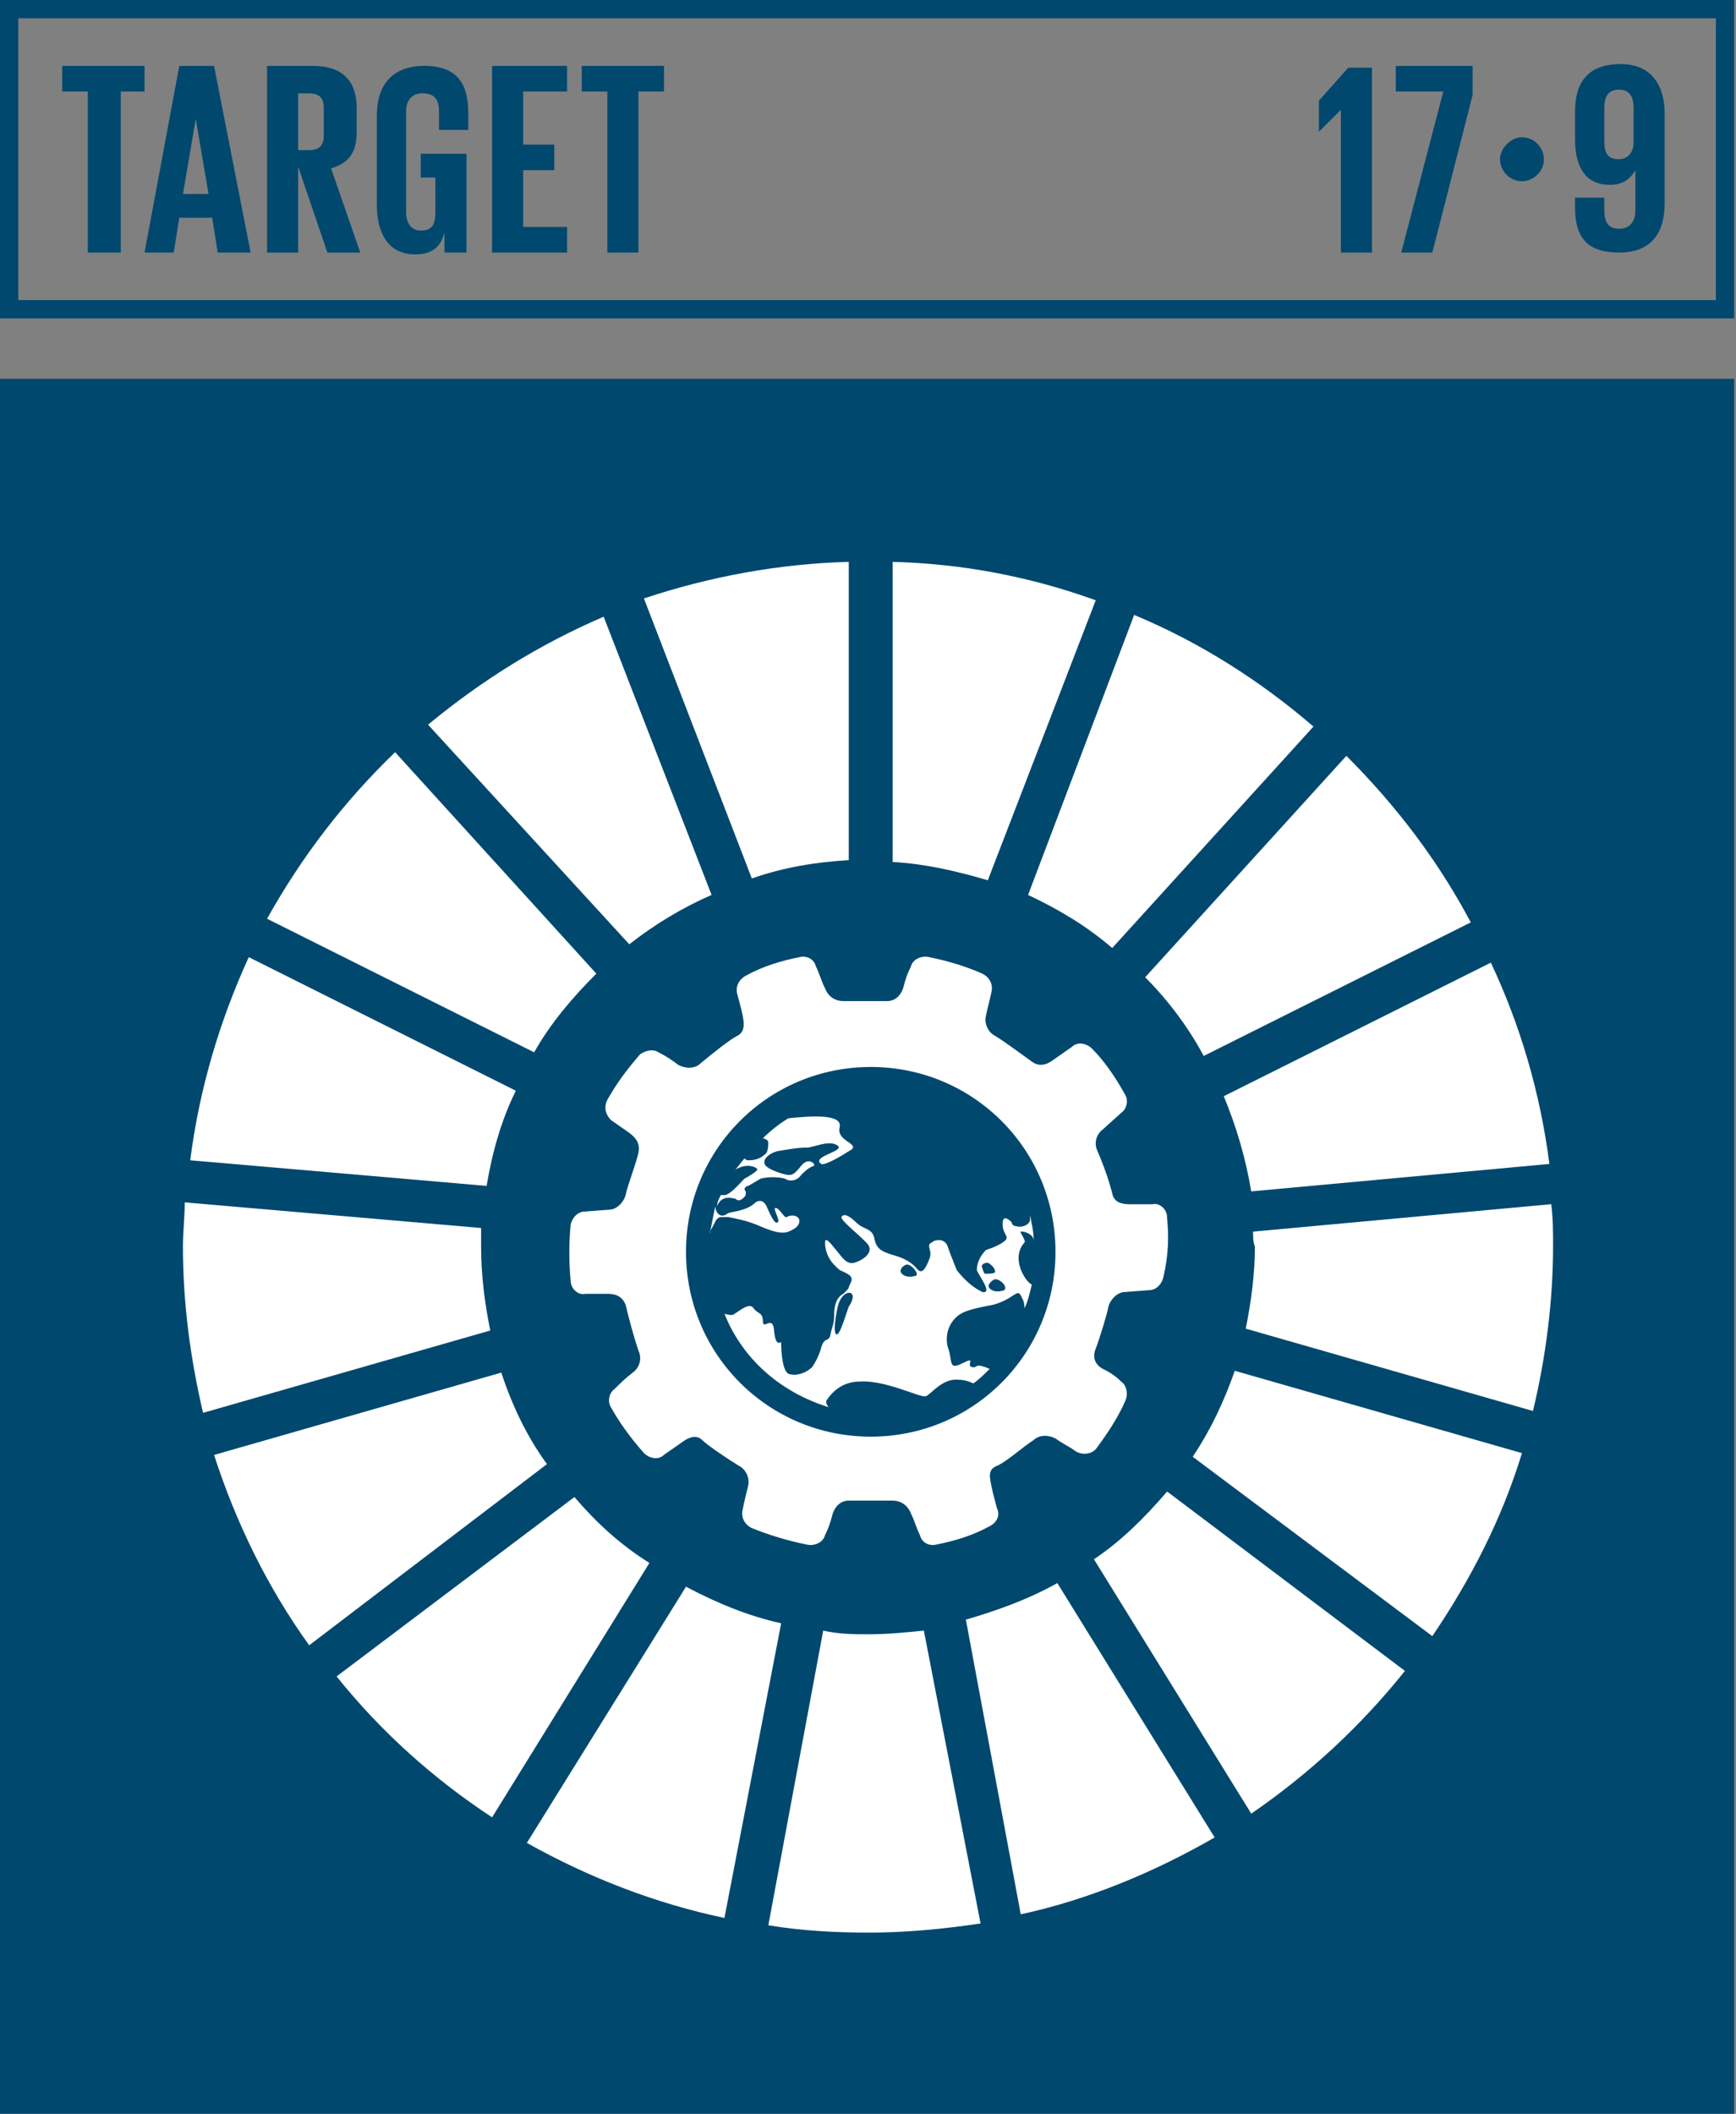 <?xml version="1.0" encoding="UTF-8"?><svg id="Capa_1" xmlns="http://www.w3.org/2000/svg" viewBox="0 0 467 568.37"><rect x="0" y="0" width="467" height="568.37" fill="#808080" stroke="none"/><defs><style>.cls-1{fill:#00486e;}.cls-2{fill:#fff;}</style></defs><path class="cls-1" d="M4.92,80.7H461.59V4.92H4.92V80.7Zm462.08,4.92H0V0H466.51V85.62h.49Z"/><polygon class="cls-1" points="16.73 17.72 38.88 17.72 38.88 24.61 32.48 24.61 32.48 67.91 23.62 67.91 23.62 24.61 16.73 24.61 16.73 17.72"/><path class="cls-1" d="M49.21,52.16h6.89l-3.44-20.18-3.44,20.18Zm-10.33,15.75l9.35-50.19h9.35l9.84,50.19h-8.86l-1.48-9.35h-8.86l-1.48,9.35h-7.87Z"/><path class="cls-1" d="M80.21,24.61v15.75h2.95c2.95,0,3.94-1.48,3.94-3.94v-7.38c0-2.95-1.48-3.94-3.94-3.94h-2.95v-.49Zm0,20.18v23.13h-8.37V17.72h12.3c8.37,0,11.81,4.43,11.81,11.32v6.4c0,5.41-1.97,8.37-6.89,9.84l7.87,22.64h-8.86l-7.87-23.13Z"/><path class="cls-1" d="M113.67,41.34h11.81v26.57h-5.91v-5.41c-.98,3.94-3.44,5.91-7.87,5.91-7.38,0-10.33-5.91-10.33-13.29V31c0-7.87,3.94-13.29,12.79-13.29,9.35,0,11.81,5.41,11.81,12.79v4.43h-7.87v-4.92c0-2.95-.98-4.92-4.43-4.92-2.95,0-4.43,1.97-4.43,4.92v27.07c0,2.95,1.48,4.92,3.94,4.92,2.95,0,3.94-1.48,3.94-4.92v-9.35h-3.94v-6.4h.49Z"/><polygon class="cls-1" points="132.37 17.72 152.55 17.72 152.55 24.61 140.74 24.61 140.74 38.88 149.11 38.88 149.11 45.77 140.74 45.77 140.74 61.02 152.55 61.02 152.55 67.91 132.37 67.91 132.37 17.72"/><polygon class="cls-1" points="156.49 17.72 178.63 17.72 178.63 24.61 171.74 24.61 171.74 67.91 163.38 67.91 163.38 24.61 156.49 24.61 156.49 17.72"/><polygon class="cls-1" points="369.07 17.72 369.07 67.91 360.71 67.91 360.71 29.53 354.8 35.43 354.8 27.07 362.68 18.21 369.07 18.21 369.07 17.72"/><polygon class="cls-1" points="374.98 17.72 396.14 17.72 396.14 25.59 385.31 67.91 376.95 67.91 388.26 24.61 375.47 24.61 375.47 17.72 374.98 17.72"/><path class="cls-1" d="M409.42,36.91c3.44,0,5.91,2.95,5.91,5.91,0,3.44-2.95,5.91-5.91,5.91-3.44,0-5.91-2.95-5.91-5.91s2.95-5.91,5.91-5.91"/><path class="cls-1" d="M431.57,29.03v8.86c0,3.44,.98,4.92,3.94,4.92,2.46,0,3.94-1.97,3.94-4.43v-9.35c0-2.95-.98-4.92-3.94-4.92s-3.94,1.97-3.94,4.92m16.24,1.48v24.11c0,7.87-3.44,13.29-12.3,13.29-9.35,0-11.81-4.92-11.81-12.3v-2.46h7.87v3.44c0,2.95,.98,4.92,3.94,4.92s4.43-1.97,4.43-4.92v-10.83c-1.48,2.46-3.44,3.94-6.89,3.94-5.91,0-9.35-3.94-9.35-12.3v-7.38c0-7.87,3.44-12.79,12.3-12.79,8.37,0,11.81,5.91,11.81,13.29"/><g><rect class="cls-1" y="101.86" width="466.51" height="466.51"/><path class="cls-2" d="M143.69,282.96c4.43-7.87,10.33-14.76,16.73-21.16l-54.13-59.54c-13.78,13.29-25.1,28.05-34.45,44.78l71.85,35.92Z"/><path class="cls-2" d="M276.56,240.64c8.37,3.94,15.75,8.37,22.64,14.27l54.13-59.54c-14.27-12.3-30.51-22.64-48.23-30.02l-28.54,75.29Z"/><path class="cls-2" d="M401.06,258.84l-71.85,35.92c3.44,8.37,5.91,16.73,7.38,25.59l80.21-7.38c-2.46-19.19-7.87-37.4-15.75-54.13"/><path class="cls-2" d="M323.8,283.94l71.85-35.92c-8.86-16.73-20.18-31.49-33.46-44.78l-54.13,59.54c6.4,6.4,11.81,13.78,15.75,21.16"/><path class="cls-2" d="M129.42,335.12v-4.92l-79.72-6.89c0,3.94-.49,7.87-.49,11.81,0,15.26,1.97,30.02,5.41,44.78l77.26-22.14c-1.48-7.38-2.46-14.76-2.46-22.64"/><path class="cls-2" d="M313.96,401.06c-5.91,6.89-12.3,13.29-19.68,18.21l42.32,68.4c15.75-10.83,29.53-23.62,41.34-38.38l-63.97-48.23Z"/><path class="cls-2" d="M337.58,335.12c0,7.38-.98,14.76-2.46,22.14l77.26,22.14c3.44-14.27,5.41-29.53,5.41-44.29,0-3.94,0-7.38-.49-11.32l-80.21,7.38c0,1.48,0,2.95,.49,3.94"/><path class="cls-2" d="M154.52,402.54l-63.97,48.23c11.81,14.76,26.08,27.56,41.83,37.89l42.32-68.4c-7.87-4.92-14.27-10.83-20.18-17.72"/><path class="cls-2" d="M130.9,318.88c1.48-8.86,3.94-17.72,7.87-25.59l-71.85-35.92c-7.87,17.22-13.29,35.43-15.75,54.62l79.72,6.89Z"/><path class="cls-2" d="M326.75,494.07l-42.32-68.4c-7.87,4.43-16.24,7.38-24.6,9.84l14.76,79.23c18.21-3.94,35.92-11.32,52.16-20.67"/><path class="cls-2" d="M332.17,368.58c-2.95,8.37-6.4,15.75-11.32,23.13l64.46,48.23c10.33-15.25,18.7-31.49,24.11-49.21l-77.26-22.14Z"/><path class="cls-2" d="M248.51,438.46c-4.92,.49-9.84,.98-14.76,.98-3.94,0-7.87,0-12.3-.98l-14.76,79.23c8.86,1.48,18.21,1.97,27.07,1.97,9.84,0,20.18-.98,30.02-2.46l-15.25-78.74Z"/><path class="cls-2" d="M240.14,231.78c8.86,.49,17.22,2.46,25.59,4.92l29.03-75.29c-17.72-6.4-35.92-9.84-54.62-10.33v80.7Z"/><path class="cls-2" d="M210.13,436.49c-8.86-1.97-17.22-5.41-25.59-9.84l-42.81,68.89c16.73,9.35,34.45,16.24,53.15,20.18l15.26-79.23Z"/><path class="cls-2" d="M202.25,236.21c8.37-2.95,17.22-4.43,26.08-4.92v-80.21c-18.7,.49-37.4,3.94-55.11,9.84l29.03,75.29Z"/><path class="cls-2" d="M147.14,393.68c-5.41-7.38-9.35-15.75-12.3-24.6l-77.26,22.14c5.91,18.21,14.27,35.43,25.59,51.18l63.97-48.72Z"/><path class="cls-2" d="M169.28,253.92c6.89-5.41,14.27-9.84,22.14-13.29l-29.03-74.8c-17.22,7.38-32.97,17.22-47.24,29.03l54.13,59.05Z"/><path class="cls-2" d="M234.24,386.3c-27.56,0-49.7-22.14-49.7-49.7s22.14-49.7,49.7-49.7,49.7,22.14,49.7,49.7-22.14,49.7-49.7,49.7m79.72-59.05c0-1.97-1.97-3.94-3.94-3.44h-5.91c-2.46,0-4.43-.49-4.92-2.95-.98-3.94-2.46-7.87-3.94-11.32-.98-1.97-.49-4.43,1.48-5.91l4.92-4.43c1.48-.98,1.97-3.44,.98-4.92-2.46-4.43-5.41-8.86-8.86-12.3-1.48-1.48-3.94-1.97-5.41-.49l-4.92,3.44c-1.97,1.48-3.94,1.97-5.91,.49-3.44-2.46-7.38-5.41-9.84-6.89-1.97-.98-2.95-3.44-2.46-5.41,.49-2.46,.98-3.94,1.48-6.4,.49-1.97-.49-3.94-2.46-4.92-4.43-1.97-9.35-3.44-14.27-4.43-1.97-.49-4.43,.49-4.92,2.46-.98,1.97-1.48,3.44-1.97,5.41-.49,1.97-1.97,3.94-4.43,3.94h-11.81c-1.97,0-3.94-.98-4.92-3.44-.98-1.97-1.48-3.94-2.46-5.91-.49-1.97-2.46-2.95-4.43-2.46-4.92,.98-9.84,2.46-14.27,4.92-1.97,.98-2.95,2.95-2.46,4.92,.49,1.97,.98,3.44,1.48,5.91,.49,2.46,.49,4.43-1.48,5.41-1.97,.98-6.89,4.92-9.84,7.38-1.48,1.48-3.94,1.48-5.91,.49-1.97-1.48-3.44-2.46-5.41-3.44-1.48-.98-3.44-.49-4.92,.49-3.44,3.94-6.4,7.87-8.86,12.3-.98,1.97-.49,3.94,.98,5.41l4.92,3.44c1.97,1.48,2.95,2.95,2.46,5.41-.49,2.46-2.95,8.86-3.44,11.32-.49,1.97-2.46,3.94-4.43,3.94l-6.4,.49c-1.97,0-3.44,1.48-3.94,3.44-.49,4.92-.49,10.33,0,15.25,0,1.97,1.97,3.94,3.94,3.44h5.91c1.97,0,3.94,.49,4.92,2.95,.98,3.94,1.97,7.87,3.44,12.3,.98,1.97,.49,4.43-1.48,5.91-1.97,1.48-3.44,2.95-4.92,4.43-1.48,.98-1.97,3.44-.98,4.92,2.46,4.43,5.41,8.37,8.86,12.3,1.48,1.48,3.94,1.97,5.41,.49l4.92-3.44c1.97-1.48,3.94-1.97,5.41-.49,1.48,1.48,7.38,5.41,9.84,6.89,1.97,.98,2.95,3.44,2.46,5.41-.49,1.97-.98,3.94-1.48,6.4-.49,1.97,.49,3.94,2.46,4.92,4.92,1.97,9.84,3.44,14.76,4.43,1.97,.49,4.43-.49,4.92-2.46,.98-1.97,1.48-3.44,1.97-5.41s1.97-3.94,4.43-3.94h11.81c1.97,0,3.94,.98,4.92,3.44,.98,1.97,1.48,3.94,2.46,5.91,.49,1.97,2.46,2.95,4.43,2.46,4.92-.98,9.84-2.46,14.27-4.92,1.97-.98,2.95-2.95,1.97-4.92-.49-1.97-.98-3.44-1.48-5.91-.49-2.46-.98-4.43,1.48-5.41,2.46-.98,7.38-5.41,9.84-6.89,1.48-1.48,3.94-1.48,5.91-.49,1.97,1.48,3.44,1.97,5.41,3.44,1.48,.98,3.94,.98,5.41-.49,2.95-3.94,5.91-8.37,7.87-12.79,.98-1.97,.49-4.43-.98-5.41-1.48-1.48-2.95-2.46-4.92-3.44-1.97-.98-2.95-2.95-1.97-5.41,.98-2.46,2.95-8.86,3.44-11.32,.49-1.97,2.46-3.94,4.43-3.94l6.4-.49c1.97,0,3.44-1.48,3.94-3.44,1.48-6.4,1.48-11.32,.98-16.24"/><path class="cls-2" d="M197.82,322.32c.98,.98,1.97,0,2.46-.49,.49-.49,.49-1.48,0-1.97,0-.49,.49-.98,.98-.98,.98-.49,2.46-1.48,3.44-1.97,1.97-.49,4.43-.49,6.4,0,1.48,.98,3.44,.49,4.43-.98,.98-.98,1.97-1.97,3.44-2.46,.49-.49-1.48-2.46-3.44,0-1.97,2.46-2.46,2.46-3.44,2.46s-5.91-1.48-6.4-2.95c-.49-1.48,1.48-2.95,3.44-3.44,2.95-.49,5.41-.98,8.37-.98,2.46-.49,5.91-1.97,7.87-.49s-7.38,2.95-4.43,4.92c.98,.49,5.91-2.46,7.38-3.44,3.94-1.97-3.44-2.46-2.46-6.4s-8.86-2.95-13.78-2.46c-2.46,1.48-4.92,3.44-6.89,5.41,.49,0,1.48,.49,1.48,.98,0,.98,0,1.97-.49,2.95-1.48,1.48-2.95,1.97-4.92,1.97q-.49,0-.98-.49c-.98,.98-1.48,1.97-2.46,2.95,.98-.49,1.97-.98,3.44-.98,.98,0,2.46,.49,2.46,.98s-2.46,1.97-3.44,2.46c-1.48,1.48-3.94,4.43-5.41,4.43h-.98c-.49,.98-.98,1.97-.98,2.95,.98-2.46,2.95-2.46,4.92-1.97"/><path class="cls-2" d="M270.16,346.93c-1.48,.49-2.95,.49-3.94-.49-.98-.98,.98-2.46,1.48-2.46,1.48,0,3.44,1.97,2.46,2.95m-5.91-5.91c-.49-.98,.49-1.48,1.48-1.48,.98,.49,1.97,1.48,1.97,2.46,0,.49-1.97,.49-2.46,.49s-.49,0-.98-1.48m-17.72,1.97c-1.48,.49-2.95,.49-3.94-.49-.98-.98,.49-2.46,1.48-2.46s2.95,1.97,2.46,2.95m-18.21,8.37c-.49,.98-2.46,8.37-3.44,7.38-.98-.98,.49-8.37,.98-8.86,1.48-3.44,5.41-2.95,2.46,1.48m41.34-17.22c-1.48,.98-2.95,1.48-4.43,1.97-1.48,1.48-2.46,3.44-2.46,5.41,.49,1.48,4.43,6.4,1.48,5.91-2.95-1.48-4.92-3.44-6.89-5.91-.98-2.46-1.97-4.92-2.46-6.4-.49-1.48-1.97-1.97-3.44-1.48-.49,0-.49,.49-.98,.49-1.48,.98,.49,1.97-.49,4.43-.98,2.46-1.97,4.43-3.44,2.46-4.43-4.92-10.33-2.46-11.32-7.87-.49-2.95-2.95-2.46-4.92-4.43-1.97-1.97-3.44-2.46-3.94-1.48-.49,.98,6.89,6.4,7.38,7.87,.98,1.97-1.97,3.94-3.94,4.43-1.97,.49-2.95-.98-4.92-3.44-1.97-2.46-2.95-3.44-2.95-1.97,0,2.95,1.48,5.41,3.94,7.38,1.97,.98,3.94,1.48,2.95,3.44-.98,1.97,0,.98-1.97,2.95-1.97,.98-2.46,3.44-2.46,5.41,0,2.95-.49,2.95-.98,5.41-.49,2.46-1.48,.49-2.46,3.44-.49,1.97-1.48,3.94-2.46,5.41-1.48,1.48-3.94,2.46-5.91,1.97-1.97,0-2.46-5.41-2.46-8.37,0-.98-1.48,1.97-1.97-3.94-.49-3.44-2.95,.49-2.95-1.97s-1.48-1.97-2.46-3.44c-.98-1.48-2.95,0-4.43,.98-1.48,.98-.98,.98-3.44,.49,4.92,12.3,15.25,21.16,28.05,25.1-.49-.49-.98-1.48-.49-1.97,1.97-2.95,4.92-4.92,8.86-4.92,6.89-.49,16.24,4.43,17.72,3.94,1.48-.49,4.43-4.92,8.86-4.43,1.48,0,2.95,.49,3.94,.98,1.48-.98,2.95-2.46,4.43-3.94-.49,0-.98-.49-1.48-.49-2.46-.98-1.97,.49-3.44,0-1.48-.49,1.48-2.95-2.46-.98-3.94,1.97-2.46-.49-3.94-4.43-.98-3.94,.98-7.87,4.43-9.35,2.46-.98,5.41-1.48,7.87-1.97,5.41-1.48,6.4-4.43,7.38-2.46l.49,.98c.49,.98,.49,1.97,.49,2.46,.98-1.97,1.48-4.43,1.97-6.4-1.48-.49-5.91-6.89-1.97-11.32,.49-.49-1.48-2.95-.98-2.95,1.48,0,3.44,.98,3.44,2.46,0-2.46-.49-4.43-.98-6.89v1.48c-.49,1.48-2.46,1.97-3.94,1.48-.49,0-.98-.49-.98-.98-.49-.49-2.46-2.46-2.46,.49s2.46,3.44,0,4.92"/><path class="cls-2" d="M195.85,327.24c2.46,.49,4.92,.98,7.38,1.97,2.46,.98,6.4,2.95,8.86,1.97,2.46-.98,2.95-1.97,2.95-2.95s-1.48-1.97-3.44-.98c-.49,.49-1.97-2.46-2.95-2.46s1.48,3.44,.49,3.94-2.46-3.44-2.95-4.43c-.49-.98-1.48-1.97-2.95-.98-2.46,2.46-6.89,2.46-7.38,2.95-.49,0-.49,.49-.98,.49-1.48,.49-2.46-.98-2.46-2.46-.49,2.46-.98,4.92-1.48,7.38v-.49c1.48-2.46,1.48-2.95,1.97-3.44,.49-.49,.98-.49,1.48-.49h1.48Z"/></g></svg>